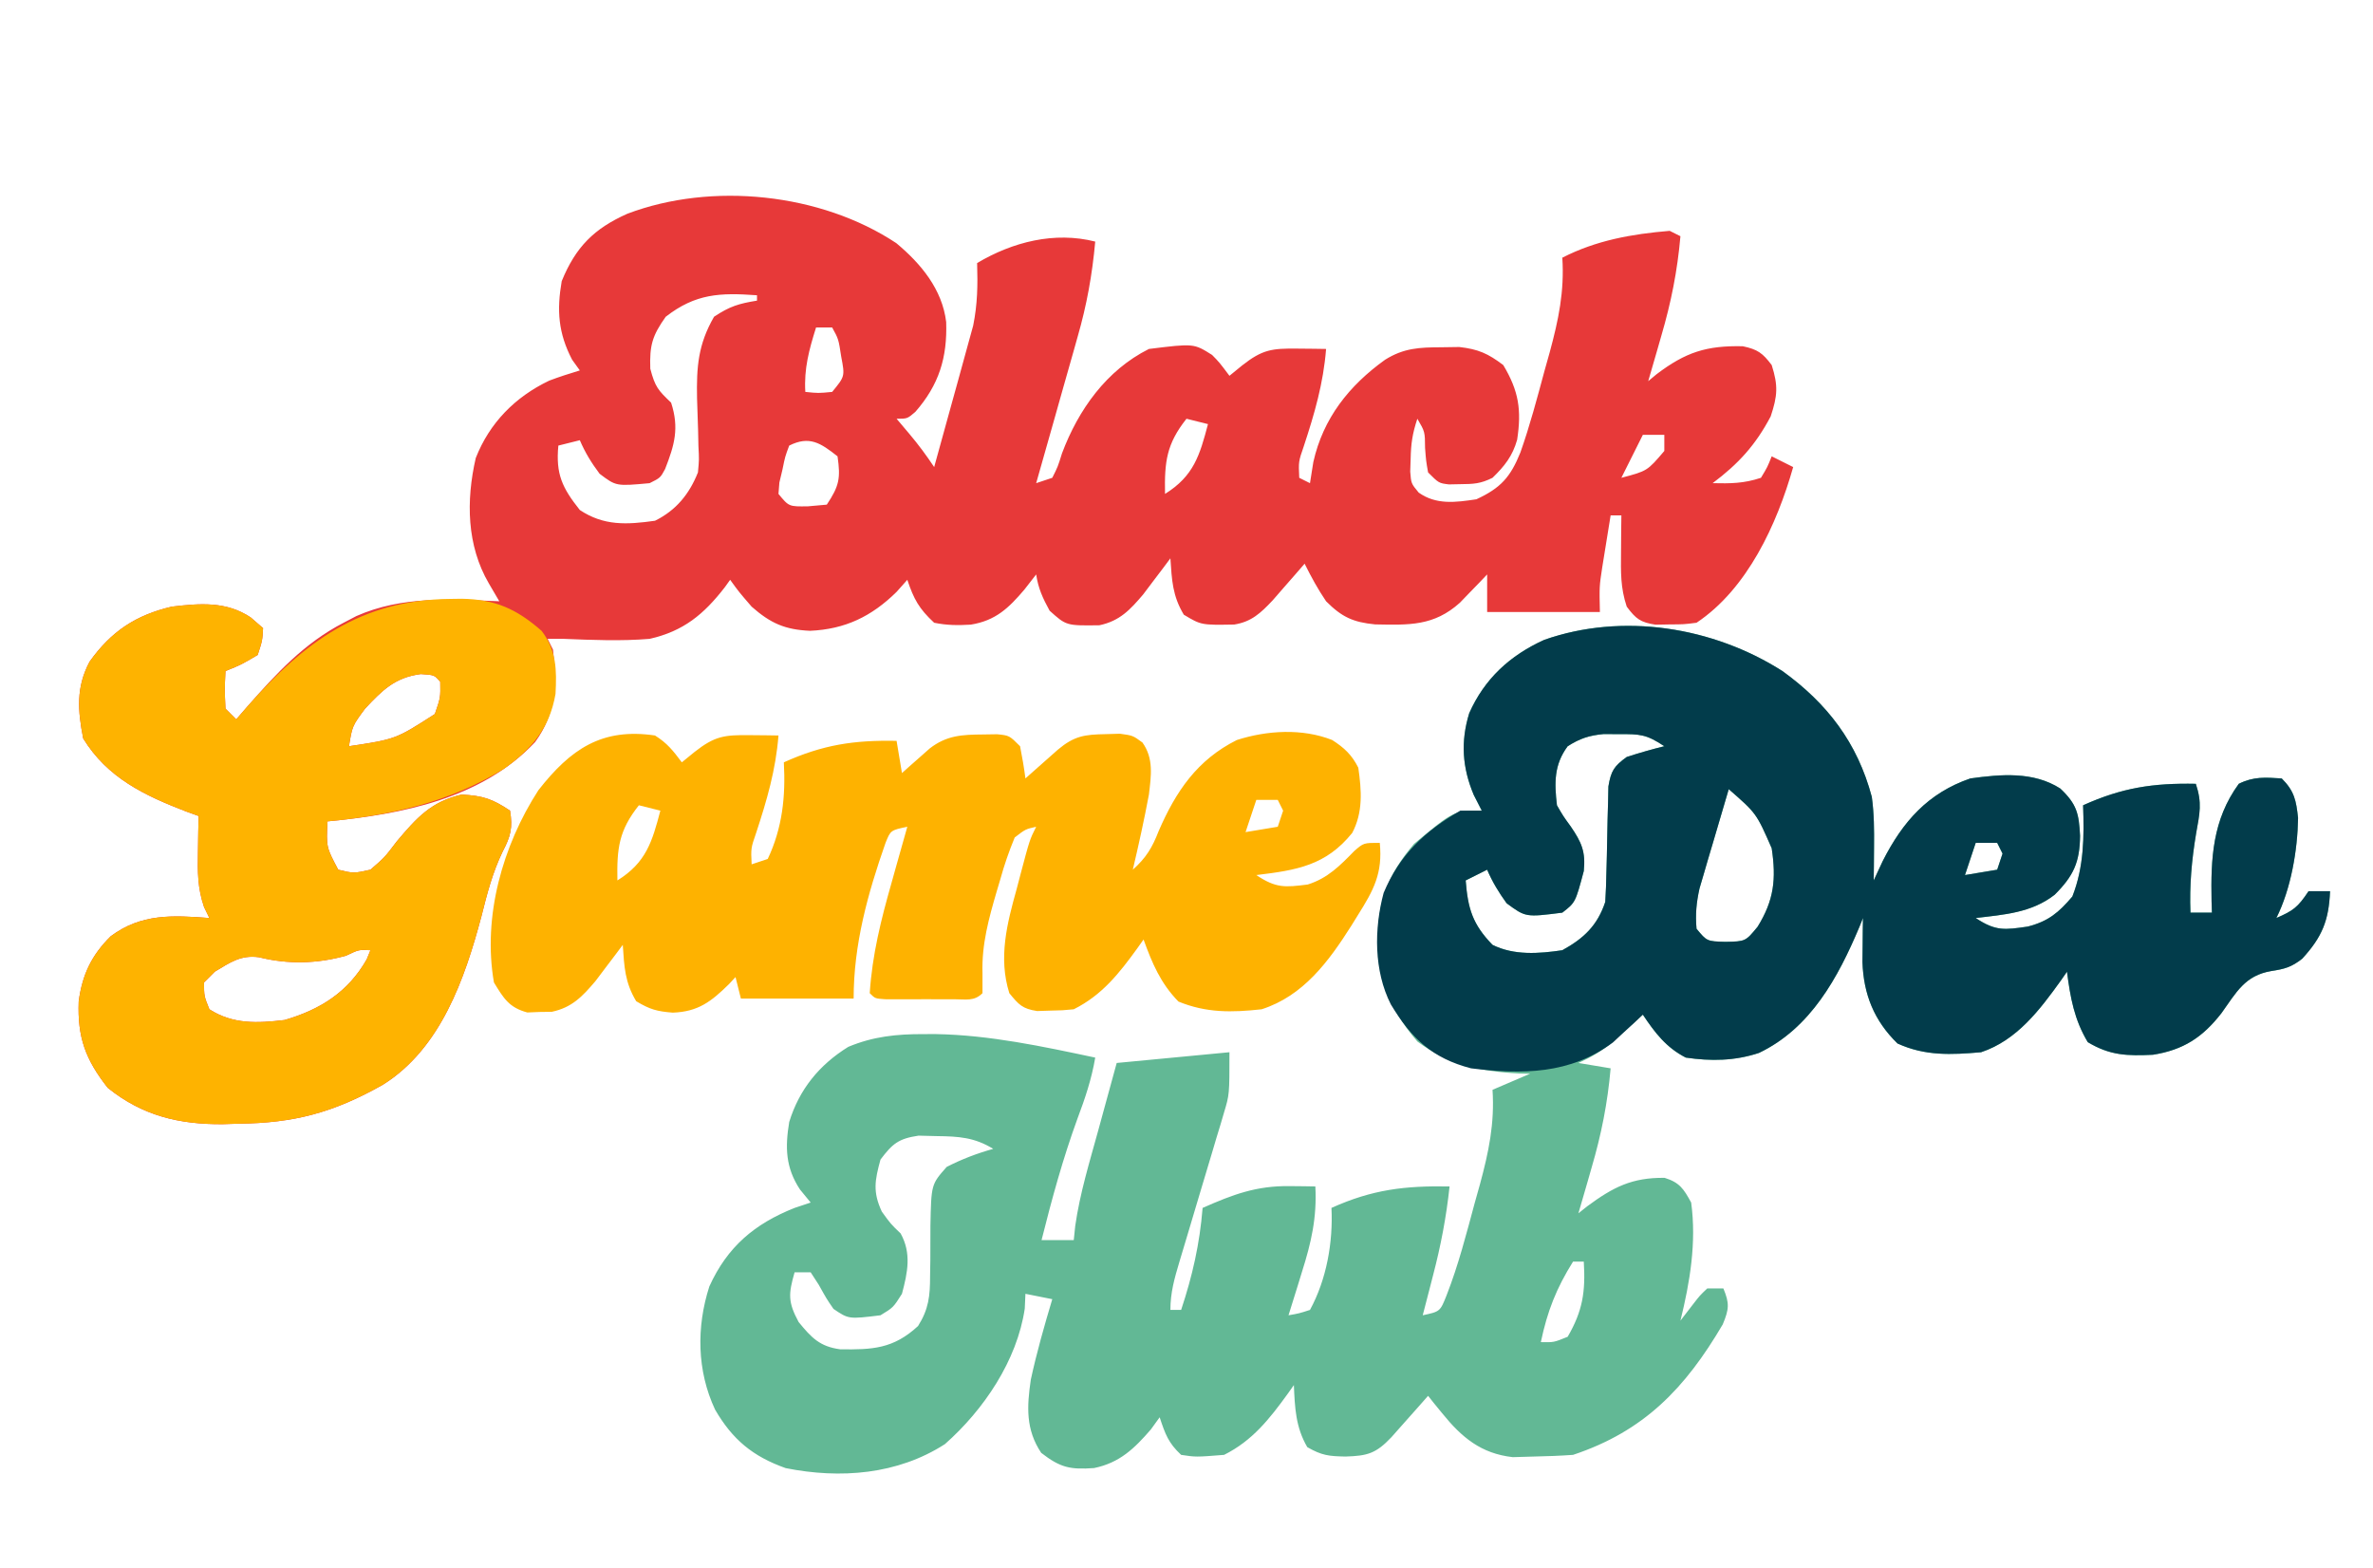 <?xml version="1.0" encoding="UTF-8"?>
<svg version="1.1" xmlns="http://www.w3.org/2000/svg" width="442" height="292">
<path d="M0 0 C8.369 6.047 13.962 13.352 16.648 23.434 C17.08 26.585 17.095 29.633 17.062 32.812 C17.053 33.974 17.044 35.135 17.035 36.332 C17.018 37.653 17.018 37.653 17 39 C17.557 37.804 18.114 36.608 18.688 35.375 C22.416 28.035 27.098 22.719 35 20 C40.688 19.217 46.726 18.667 51.75 21.875 C54.839 24.792 55.228 26.545 55.438 30.688 C55.387 35.642 54.189 38.19 50.707 41.664 C46.394 45.04 41.289 45.365 36 46 C39.737 48.491 41.417 48.212 45.711 47.59 C49.554 46.6 51.442 44.994 54 42 C56.169 36.498 56.212 30.835 56 25 C63.266 21.723 69.044 20.844 77 21 C78.195 24.586 77.726 26.489 77.062 30.188 C76.221 35.236 75.8 39.894 76 45 C77.32 45 78.64 45 80 45 C79.977 44.299 79.954 43.597 79.93 42.875 C79.777 34.852 80.101 27.737 85 21 C87.763 19.619 89.947 19.809 93 20 C95.363 22.363 95.687 24.098 96.043 27.367 C95.944 33.413 94.719 40.562 92 46 C95.161 44.63 95.993 44.011 98 41 C99.32 41 100.64 41 102 41 C101.777 46.467 100.522 49.544 96.805 53.59 C94.797 55.158 93.553 55.492 91.062 55.875 C86.121 56.709 84.553 59.845 81.762 63.734 C78.258 68.241 74.66 70.581 69 71.473 C64.214 71.701 61.028 71.617 56.875 69.125 C54.349 64.914 53.628 60.828 53 56 C52.648 56.508 52.296 57.016 51.934 57.539 C47.944 63.101 43.684 68.772 37 71 C31.431 71.49 26.578 71.72 21.438 69.375 C17.073 65.123 15.113 60.224 14.902 54.203 C14.92 52.741 14.92 52.741 14.938 51.25 C14.947 50.265 14.956 49.28 14.965 48.266 C14.982 47.144 14.982 47.144 15 46 C14.781 46.545 14.562 47.091 14.336 47.652 C10.366 57.094 5.238 66.548 -4.375 71.133 C-8.899 72.627 -13.302 72.689 -18 72 C-21.65 70.124 -23.734 67.398 -26 64 C-26.531 64.482 -27.062 64.964 -27.609 65.461 C-28.316 66.093 -29.022 66.724 -29.75 67.375 C-30.446 68.001 -31.142 68.628 -31.859 69.273 C-33.845 70.875 -35.68 71.965 -38 73 C-35.03 73.495 -35.03 73.495 -32 74 C-32.562 80.458 -33.737 86.351 -35.562 92.562 C-35.796 93.38 -36.03 94.198 -36.271 95.041 C-36.841 97.029 -37.42 99.015 -38 101 C-37.455 100.567 -36.909 100.134 -36.348 99.688 C-31.495 96.104 -28.012 94.333 -21.945 94.398 C-19.149 95.263 -18.389 96.455 -17 99 C-15.99 106.405 -17.218 113.807 -19 121 C-18.237 120.01 -17.474 119.02 -16.688 118 C-15.387 116.312 -15.387 116.312 -14 115 C-13.01 115 -12.02 115 -11 115 C-9.838 117.811 -9.933 118.837 -11.117 121.699 C-18.114 133.594 -25.738 141.579 -39 146 C-41.434 146.172 -43.873 146.267 -46.312 146.312 C-48.256 146.369 -48.256 146.369 -50.238 146.426 C-56.129 145.759 -59.728 142.765 -63.375 138.25 C-63.878 137.636 -64.38 137.023 -64.898 136.391 C-65.262 135.932 -65.625 135.473 -66 135 C-66.626 135.71 -67.253 136.421 -67.898 137.152 C-69.124 138.531 -69.124 138.531 -70.375 139.938 C-71.187 140.854 -71.999 141.771 -72.836 142.715 C-75.718 145.758 -77.302 146.184 -81.375 146.312 C-84.455 146.253 -85.783 146.125 -88.5 144.562 C-90.668 140.859 -90.819 137.232 -91 133 C-91.375 133.531 -91.75 134.062 -92.137 134.609 C-95.528 139.29 -98.716 143.358 -104 146 C-109.251 146.417 -109.251 146.417 -112 146 C-114.401 143.754 -114.958 142.127 -116 139 C-116.536 139.743 -117.073 140.485 -117.625 141.25 C-120.714 144.827 -123.454 147.474 -128.211 148.457 C-132.638 148.773 -134.475 148.407 -138.062 145.625 C-140.963 141.284 -140.735 137.017 -140 132 C-138.906 126.934 -137.483 121.964 -136 117 C-137.65 116.67 -139.3 116.34 -141 116 C-141.041 116.907 -141.083 117.815 -141.125 118.75 C-142.556 128.437 -148.774 137.625 -156 144 C-164.822 149.681 -175.472 150.506 -185.656 148.469 C-191.794 146.297 -195.589 143.127 -198.812 137.562 C-202.193 130.344 -202.313 122.204 -199.875 114.625 C-196.525 107.239 -191.45 102.955 -184 100 C-182.515 99.505 -182.515 99.505 -181 99 C-181.66 98.196 -182.32 97.391 -183 96.562 C-185.684 92.488 -185.78 88.737 -185 84 C-183.125 77.909 -179.407 73.355 -174 70 C-169.346 68.053 -164.992 67.616 -160 67.625 C-158.857 67.623 -158.857 67.623 -157.692 67.621 C-147.632 67.799 -137.812 69.922 -128 72 C-128.676 75.999 -129.885 79.583 -131.312 83.375 C-134.023 90.813 -136.075 98.323 -138 106 C-136.02 106 -134.04 106 -132 106 C-131.863 104.683 -131.863 104.683 -131.723 103.34 C-130.859 97.293 -129.057 91.441 -127.438 85.562 C-127.108 84.354 -126.779 83.146 -126.439 81.9 C-125.63 78.933 -124.816 75.966 -124 73 C-113.605 72.01 -113.605 72.01 -103 71 C-103 78.874 -103 78.874 -104.01 82.235 C-104.23 82.986 -104.45 83.737 -104.677 84.51 C-104.918 85.295 -105.158 86.081 -105.406 86.891 C-105.772 88.13 -105.772 88.13 -106.146 89.395 C-106.922 92.016 -107.71 94.633 -108.5 97.25 C-109.288 99.882 -110.073 102.514 -110.854 105.148 C-111.339 106.782 -111.828 108.415 -112.323 110.046 C-113.242 113.126 -114 115.767 -114 119 C-113.34 119 -112.68 119 -112 119 C-109.887 112.635 -108.54 106.69 -108 100 C-102.361 97.506 -97.995 95.855 -91.75 95.938 C-90.412 95.951 -90.412 95.951 -89.047 95.965 C-88.371 95.976 -87.696 95.988 -87 96 C-86.693 101.788 -87.756 106.438 -89.5 111.938 C-89.738 112.717 -89.977 113.496 -90.223 114.299 C-90.806 116.202 -91.402 118.101 -92 120 C-90.03 119.656 -90.03 119.656 -88 119 C-84.909 113.333 -83.681 106.387 -84 100 C-76.39 96.568 -70.337 95.854 -62 96 C-62.605 101.656 -63.622 107.002 -65.062 112.5 C-65.249 113.227 -65.435 113.954 -65.627 114.703 C-66.08 116.47 -66.54 118.235 -67 120 C-63.754 119.302 -63.754 119.302 -62.543 116.246 C-60.359 110.661 -58.871 104.845 -57.312 99.062 C-56.992 97.921 -56.672 96.78 -56.342 95.604 C-54.703 89.555 -53.592 84.268 -54 78 C-51.69 77.01 -49.38 76.02 -47 75 C-47.678 74.986 -48.356 74.972 -49.055 74.957 C-56.215 74.59 -62.164 73.346 -68 69 C-73.914 62.148 -75.361 56.296 -75.281 47.367 C-74.765 41.191 -72.583 36.875 -68.625 32.188 C-61.2 26 -61.2 26 -56 26 C-56.495 25.031 -56.99 24.061 -57.5 23.062 C-59.636 17.993 -59.964 13.145 -58.344 7.859 C-55.499 1.435 -50.742 -2.927 -44.375 -5.812 C-29.787 -10.945 -12.93 -8.241 0 0 Z M-40 14 C-42.564 17.462 -42.487 20.822 -42 25 C-40.855 26.99 -40.855 26.99 -39.438 28.938 C-37.411 31.894 -36.633 33.652 -37 37.25 C-38.564 43.114 -38.564 43.114 -41 45 C-47.824 45.867 -47.824 45.867 -51.375 43.25 C-52.844 41.216 -54.013 39.303 -55 37 C-56.98 37.99 -56.98 37.99 -59 39 C-58.586 44.274 -57.71 47.177 -54 51 C-50.002 52.999 -45.334 52.644 -41 52 C-36.964 49.782 -34.46 47.379 -33 43 C-32.886 41.19 -32.822 39.376 -32.789 37.562 C-32.747 35.973 -32.747 35.973 -32.703 34.352 C-32.651 32.117 -32.607 29.883 -32.57 27.648 C-32.539 26.589 -32.508 25.529 -32.477 24.438 C-32.457 23.467 -32.437 22.496 -32.417 21.496 C-31.93 18.583 -31.366 17.717 -29 16 C-26.69 15.256 -24.357 14.578 -22 14 C-25.34 11.773 -26.533 11.729 -30.438 11.75 C-31.385 11.745 -32.332 11.74 -33.309 11.734 C-36.057 12.006 -37.679 12.538 -40 14 Z M-10 22 C-11.011 25.393 -12.007 28.79 -13 32.188 C-13.286 33.147 -13.572 34.107 -13.867 35.096 C-14.138 36.027 -14.409 36.958 -14.688 37.918 C-14.939 38.772 -15.19 39.625 -15.449 40.505 C-16.028 43.125 -16.24 45.327 -16 48 C-14.066 50.34 -14.066 50.34 -10.625 50.438 C-6.875 50.363 -6.875 50.363 -4.625 47.625 C-1.574 42.697 -1.13 38.757 -2 33 C-4.847 26.496 -4.847 26.496 -10 22 Z M36 32 C35.34 33.98 34.68 35.96 34 38 C35.98 37.67 37.96 37.34 40 37 C40.33 36.01 40.66 35.02 41 34 C40.67 33.34 40.34 32.68 40 32 C38.68 32 37.36 32 36 32 Z M-168 91 C-169.057 94.876 -169.462 97.007 -167.75 100.688 C-166.093 102.987 -166.093 102.987 -164.25 104.75 C-162.197 108.445 -162.94 112.018 -164 116 C-165.625 118.562 -165.625 118.562 -168 120 C-173.927 120.728 -173.927 120.728 -176.75 118.812 C-178 117 -178 117 -179.5 114.312 C-179.995 113.549 -180.49 112.786 -181 112 C-181.99 112 -182.98 112 -184 112 C-185.145 116.007 -185.266 117.506 -183.25 121.25 C-180.861 124.17 -179.319 125.822 -175.512 126.336 C-169.515 126.419 -165.621 126.266 -161 122 C-159.019 118.847 -158.76 116.41 -158.762 112.719 C-158.746 111.712 -158.729 110.705 -158.713 109.668 C-158.696 107.556 -158.691 105.444 -158.697 103.332 C-158.544 95.615 -158.544 95.615 -155.664 92.359 C-152.828 90.912 -150.066 89.856 -147 89 C-150.503 86.853 -153.43 86.672 -157.5 86.625 C-158.624 86.597 -159.748 86.568 -160.906 86.539 C-164.64 87.095 -165.754 88.022 -168 91 Z M-39 110 C-42.124 114.998 -43.786 119.232 -45 125 C-42.577 125.052 -42.577 125.052 -40 124 C-37.207 119.185 -36.656 115.624 -37 110 C-37.66 110 -38.32 110 -39 110 Z " fill="#62B895" transform="translate(332,125)"/>
<path d="M0 0 C4.594 3.827 8.563 8.598 9.297 14.695 C9.52 21.326 7.96 26.401 3.547 31.441 C2.059 32.715 2.059 32.715 0.059 32.715 C1.234 34.107 1.234 34.107 2.434 35.527 C4.138 37.545 5.584 39.503 7.059 41.715 C8.211 37.592 9.35 33.466 10.477 29.337 C10.861 27.936 11.249 26.535 11.641 25.136 C12.206 23.113 12.759 21.086 13.309 19.059 C13.644 17.844 13.979 16.629 14.324 15.377 C15.137 11.326 15.186 7.833 15.059 3.715 C21.692 -0.229 29.477 -2.205 37.059 -0.285 C36.502 5.875 35.484 11.534 33.773 17.469 C33.553 18.255 33.332 19.041 33.105 19.852 C32.409 22.329 31.703 24.803 30.996 27.277 C30.518 28.971 30.041 30.664 29.564 32.357 C28.403 36.479 27.233 40.597 26.059 44.715 C27.049 44.385 28.039 44.055 29.059 43.715 C30.092 41.656 30.092 41.656 30.871 39.152 C33.912 31.058 39.136 23.676 47.059 19.715 C55.418 18.679 55.418 18.679 58.828 20.832 C60.184 22.215 60.184 22.215 62.059 24.715 C62.842 24.075 63.626 23.436 64.434 22.777 C68.196 19.821 69.958 19.597 74.684 19.652 C76.188 19.666 76.188 19.666 77.723 19.68 C78.879 19.697 78.879 19.697 80.059 19.715 C79.557 26.106 77.902 31.776 75.898 37.859 C74.918 40.698 74.918 40.698 75.059 43.715 C75.719 44.045 76.379 44.375 77.059 44.715 C77.265 43.415 77.471 42.116 77.684 40.777 C79.509 32.614 84.357 26.523 91.059 21.715 C94.539 19.543 97.427 19.416 101.496 19.402 C102.609 19.386 103.721 19.369 104.867 19.352 C108.408 19.755 110.237 20.572 113.059 22.715 C115.946 27.527 116.495 31.093 115.645 36.629 C114.792 39.662 113.298 41.543 111.059 43.715 C108.83 44.829 107.528 44.88 105.059 44.902 C104.357 44.917 103.656 44.931 102.934 44.945 C101.059 44.715 101.059 44.715 99.059 42.715 C98.68 40.586 98.68 40.586 98.496 38.152 C98.474 35.134 98.474 35.134 97.059 32.715 C96.138 35.475 95.866 37.348 95.809 40.215 C95.783 40.988 95.757 41.762 95.73 42.559 C95.902 44.773 95.902 44.773 97.305 46.469 C100.586 48.8 104.216 48.293 108.059 47.715 C112.609 45.608 114.395 43.583 116.251 38.996 C118.019 34.003 119.368 28.889 120.746 23.777 C121.066 22.636 121.387 21.494 121.717 20.318 C123.356 14.27 124.466 8.983 124.059 2.715 C130.394 -0.527 136.985 -1.692 144.059 -2.285 C144.719 -1.955 145.379 -1.625 146.059 -1.285 C145.496 5.173 144.321 11.065 142.496 17.277 C142.262 18.095 142.028 18.913 141.787 19.756 C141.217 21.744 140.639 23.73 140.059 25.715 C140.581 25.282 141.103 24.849 141.641 24.402 C147.046 20.313 150.912 19.066 157.676 19.211 C160.444 19.796 161.372 20.478 163.059 22.715 C164.279 26.551 164.154 28.428 162.871 32.277 C160.057 37.614 156.874 41.103 152.059 44.715 C155.401 44.789 157.862 44.78 161.059 43.715 C162.267 41.715 162.267 41.715 163.059 39.715 C164.379 40.375 165.699 41.035 167.059 41.715 C164.045 52.353 158.531 64.4 149.059 70.715 C146.684 71.016 146.684 71.016 144.059 71.027 C142.759 71.052 142.759 71.052 141.434 71.078 C138.592 70.643 137.763 69.989 136.059 67.715 C134.872 64.154 134.962 61.277 134.996 57.527 C135.005 56.255 135.014 54.983 135.023 53.672 C135.041 52.208 135.041 52.208 135.059 50.715 C134.399 50.715 133.739 50.715 133.059 50.715 C132.721 52.777 132.388 54.839 132.059 56.902 C131.873 58.051 131.687 59.199 131.496 60.383 C130.95 63.981 130.95 63.981 131.059 68.715 C124.129 68.715 117.199 68.715 110.059 68.715 C110.059 66.405 110.059 64.095 110.059 61.715 C109.6 62.197 109.141 62.679 108.668 63.176 C107.748 64.123 107.748 64.123 106.809 65.09 C105.904 66.03 105.904 66.03 104.98 66.988 C100.122 71.353 95.53 71.144 89.195 71.023 C85.064 70.617 82.997 69.653 80.059 66.715 C78.51 64.433 77.298 62.194 76.059 59.715 C75.516 60.341 74.973 60.968 74.414 61.613 C73.341 62.839 73.341 62.839 72.246 64.09 C71.538 64.902 70.831 65.714 70.102 66.551 C67.898 68.885 66.18 70.537 62.938 71.051 C56.791 71.154 56.791 71.154 53.559 69.215 C51.446 65.694 51.331 62.801 51.059 58.715 C50.6 59.33 50.141 59.945 49.668 60.578 C48.748 61.79 48.748 61.79 47.809 63.027 C47.205 63.828 46.602 64.628 45.98 65.453 C43.537 68.329 41.603 70.389 37.84 71.184 C31.673 71.268 31.673 71.268 28.559 68.465 C27.284 66.128 26.446 64.329 26.059 61.715 C25.337 62.643 24.615 63.571 23.871 64.527 C20.947 67.973 18.511 70.319 13.883 71.066 C11.474 71.216 9.425 71.197 7.059 70.715 C4.256 68.123 3.259 66.316 2.059 62.715 C1.399 63.457 0.739 64.2 0.059 64.965 C-4.592 69.538 -9.512 71.929 -16.066 72.215 C-20.71 72.008 -23.397 70.837 -26.941 67.715 C-29.316 64.965 -29.316 64.965 -30.941 62.715 C-31.27 63.174 -31.599 63.633 -31.938 64.105 C-35.853 69.156 -39.629 72.284 -45.941 73.715 C-51.272 74.155 -56.605 73.931 -61.941 73.715 C-62.931 73.715 -63.921 73.715 -64.941 73.715 C-64.611 74.375 -64.281 75.035 -63.941 75.715 C-63.178 82.193 -63.355 87.561 -67.27 92.938 C-77.21 103.505 -92.125 106.399 -105.941 107.715 C-106.176 112.505 -106.176 112.505 -103.941 116.715 C-101.067 117.409 -101.067 117.409 -97.941 116.715 C-95.295 114.426 -95.295 114.426 -93.004 111.402 C-89.321 107.038 -86.622 104.026 -80.941 102.715 C-76.979 102.943 -75.266 103.498 -71.941 105.715 C-71.412 108.893 -71.822 110.486 -73.32 113.348 C-75.212 117.277 -76.2 121.127 -77.254 125.34 C-80.365 137.009 -84.834 149.992 -95.604 156.759 C-104.795 161.953 -112.121 163.923 -122.566 164.027 C-123.514 164.056 -124.461 164.085 -125.438 164.115 C-133.582 164.188 -140.463 162.527 -146.879 157.34 C-151.032 152.054 -152.533 147.927 -152.281 141.242 C-151.612 136.265 -149.894 132.644 -146.316 129.109 C-140.607 124.863 -134.806 125.2 -127.941 125.715 C-128.269 125.041 -128.596 124.366 -128.934 123.672 C-130.151 120.1 -130.137 117.168 -130.066 113.402 C-130.048 112.148 -130.03 110.894 -130.012 109.602 C-129.989 108.649 -129.965 107.696 -129.941 106.715 C-131.102 106.295 -131.102 106.295 -132.285 105.867 C-140.084 102.865 -146.937 99.597 -151.441 92.277 C-152.47 87.004 -152.791 82.752 -150.254 77.965 C-146.233 72.314 -141.643 69.288 -134.941 67.715 C-129.684 67.095 -124.808 66.69 -120.254 69.715 C-119.491 70.375 -118.728 71.035 -117.941 71.715 C-118.066 74.027 -118.066 74.027 -118.941 76.715 C-122.004 78.527 -122.004 78.527 -124.941 79.715 C-125.108 83.131 -125.108 83.131 -124.941 86.715 C-124.281 87.375 -123.621 88.035 -122.941 88.715 C-122.252 87.918 -121.562 87.122 -120.852 86.301 C-115.442 80.155 -110.309 74.531 -102.941 70.715 C-102.159 70.305 -101.376 69.895 -100.57 69.473 C-91.985 65.683 -83.122 66.351 -73.941 66.715 C-74.581 65.622 -75.22 64.529 -75.879 63.402 C-80.018 56.325 -80.145 47.968 -78.328 40.039 C-75.757 33.482 -70.991 28.65 -64.645 25.617 C-62.772 24.903 -60.859 24.297 -58.941 23.715 C-59.416 23.055 -59.89 22.395 -60.379 21.715 C-62.974 16.732 -63.249 12.501 -62.316 7.09 C-59.718 0.711 -56.271 -2.719 -50.086 -5.473 C-34.37 -11.427 -14.078 -9.33 0 0 Z M-42.941 13.715 C-45.454 17.248 -45.964 19.058 -45.816 23.402 C-44.912 26.828 -44.351 27.406 -41.941 29.715 C-40.394 34.469 -41.307 37.602 -43.055 42.078 C-43.941 43.715 -43.941 43.715 -45.941 44.715 C-52.178 45.292 -52.178 45.292 -55.254 42.965 C-56.779 40.932 -57.942 39.046 -58.941 36.715 C-60.261 37.045 -61.581 37.375 -62.941 37.715 C-63.446 43.01 -62.229 45.582 -58.941 49.715 C-54.477 52.691 -50.174 52.455 -44.941 51.715 C-41.007 49.771 -38.557 46.763 -36.941 42.715 C-36.716 40.316 -36.716 40.316 -36.852 37.758 C-36.882 36.336 -36.882 36.336 -36.912 34.885 C-36.973 32.908 -37.038 30.931 -37.107 28.955 C-37.223 23.048 -36.916 18.884 -33.941 13.715 C-31.024 11.77 -29.316 11.262 -25.941 10.715 C-25.941 10.385 -25.941 10.055 -25.941 9.715 C-32.846 9.215 -37.371 9.395 -42.941 13.715 Z M-14.941 15.715 C-16.234 19.834 -17.204 23.383 -16.941 27.715 C-14.525 27.965 -14.525 27.965 -11.941 27.715 C-9.558 24.818 -9.558 24.818 -10.254 21.152 C-10.753 17.872 -10.753 17.872 -11.941 15.715 C-12.931 15.715 -13.921 15.715 -14.941 15.715 Z M54.059 32.715 C50.322 37.426 49.946 40.734 50.059 46.715 C55.405 43.391 56.534 39.515 58.059 33.715 C56.739 33.385 55.419 33.055 54.059 32.715 Z M139.059 35.715 C137.739 38.355 136.419 40.995 135.059 43.715 C139.883 42.445 139.883 42.445 143.059 38.715 C143.059 37.725 143.059 36.735 143.059 35.715 C141.739 35.715 140.419 35.715 139.059 35.715 Z M-19.941 37.715 C-20.706 39.76 -20.706 39.76 -21.191 42.152 C-21.382 42.955 -21.573 43.759 -21.77 44.586 C-21.826 45.288 -21.883 45.991 -21.941 46.715 C-19.997 49.087 -19.997 49.087 -16.441 49.027 C-15.286 48.924 -14.131 48.821 -12.941 48.715 C-10.626 45.241 -10.346 43.801 -10.941 39.715 C-14.102 37.219 -16.181 35.835 -19.941 37.715 Z M-98.941 86.715 C-101.323 89.936 -101.323 89.936 -101.941 93.715 C-93.238 92.409 -93.238 92.409 -85.941 87.715 C-84.884 84.631 -84.884 84.631 -84.941 81.715 C-86.023 80.44 -86.023 80.44 -88.566 80.277 C-93.34 80.896 -95.726 83.264 -98.941 86.715 Z M-102.441 132.715 C-107.778 134.24 -113.288 134.378 -118.691 133.027 C-122.092 132.555 -124.069 133.991 -126.941 135.715 C-127.601 136.375 -128.261 137.035 -128.941 137.715 C-128.932 140.262 -128.932 140.262 -127.941 142.715 C-123.545 145.542 -118.986 145.314 -113.941 144.715 C-107.319 142.782 -102.108 139.532 -98.629 133.402 C-98.402 132.845 -98.175 132.289 -97.941 131.715 C-100.081 131.591 -100.081 131.591 -102.441 132.715 Z " fill="#E73939" transform="translate(166.941,45.285)"/>
<path d="M0 0 C8.369 6.047 13.962 13.352 16.648 23.434 C17.08 26.585 17.095 29.633 17.062 32.812 C17.053 33.974 17.044 35.135 17.035 36.332 C17.024 37.212 17.012 38.093 17 39 C17.557 37.804 18.114 36.608 18.688 35.375 C22.416 28.035 27.098 22.719 35 20 C40.688 19.217 46.726 18.667 51.75 21.875 C54.839 24.792 55.228 26.545 55.438 30.688 C55.387 35.642 54.189 38.19 50.707 41.664 C46.394 45.04 41.289 45.365 36 46 C39.737 48.491 41.417 48.212 45.711 47.59 C49.554 46.6 51.442 44.994 54 42 C56.169 36.498 56.212 30.835 56 25 C63.266 21.723 69.044 20.844 77 21 C78.195 24.586 77.726 26.489 77.062 30.188 C76.221 35.236 75.8 39.894 76 45 C77.32 45 78.64 45 80 45 C79.977 44.299 79.954 43.597 79.93 42.875 C79.777 34.852 80.101 27.737 85 21 C87.763 19.619 89.947 19.809 93 20 C95.363 22.363 95.687 24.098 96.043 27.367 C95.944 33.413 94.719 40.562 92 46 C95.161 44.63 95.993 44.011 98 41 C99.32 41 100.64 41 102 41 C101.777 46.467 100.522 49.544 96.805 53.59 C94.797 55.158 93.553 55.492 91.062 55.875 C86.121 56.709 84.553 59.845 81.762 63.734 C78.258 68.241 74.66 70.581 69 71.473 C64.214 71.701 61.028 71.617 56.875 69.125 C54.349 64.914 53.628 60.828 53 56 C52.648 56.508 52.296 57.016 51.934 57.539 C47.944 63.101 43.684 68.772 37 71 C31.431 71.49 26.578 71.72 21.438 69.375 C17.073 65.123 15.113 60.224 14.902 54.203 C14.914 53.229 14.926 52.254 14.938 51.25 C14.947 50.265 14.956 49.28 14.965 48.266 C14.976 47.518 14.988 46.77 15 46 C14.781 46.545 14.562 47.091 14.336 47.652 C10.366 57.094 5.238 66.548 -4.375 71.133 C-8.899 72.627 -13.302 72.689 -18 72 C-21.65 70.124 -23.734 67.398 -26 64 C-26.496 64.471 -26.993 64.941 -27.504 65.426 C-28.523 66.36 -28.523 66.36 -29.562 67.312 C-30.224 67.927 -30.885 68.542 -31.566 69.176 C-39.516 75.135 -48.512 75.163 -58 74 C-65.244 72.121 -69.135 68.405 -72.941 62.086 C-76.114 55.834 -76.078 48.021 -74.281 41.32 C-71.336 34.265 -66.615 29.8 -60 26 C-58.68 26 -57.36 26 -56 26 C-56.495 25.031 -56.99 24.061 -57.5 23.062 C-59.636 17.993 -59.964 13.145 -58.344 7.859 C-55.499 1.435 -50.742 -2.927 -44.375 -5.812 C-29.787 -10.945 -12.93 -8.241 0 0 Z M-40 14 C-42.564 17.462 -42.487 20.822 -42 25 C-40.855 26.99 -40.855 26.99 -39.438 28.938 C-37.411 31.894 -36.633 33.652 -37 37.25 C-38.564 43.114 -38.564 43.114 -41 45 C-47.824 45.867 -47.824 45.867 -51.375 43.25 C-52.844 41.216 -54.013 39.303 -55 37 C-56.98 37.99 -56.98 37.99 -59 39 C-58.586 44.274 -57.71 47.177 -54 51 C-50.002 52.999 -45.334 52.644 -41 52 C-36.964 49.782 -34.46 47.379 -33 43 C-32.886 41.19 -32.822 39.376 -32.789 37.562 C-32.747 35.973 -32.747 35.973 -32.703 34.352 C-32.651 32.117 -32.607 29.883 -32.57 27.648 C-32.539 26.589 -32.508 25.529 -32.477 24.438 C-32.457 23.467 -32.437 22.496 -32.417 21.496 C-31.93 18.583 -31.366 17.717 -29 16 C-26.69 15.256 -24.357 14.578 -22 14 C-25.34 11.773 -26.533 11.729 -30.438 11.75 C-31.385 11.745 -32.332 11.74 -33.309 11.734 C-36.057 12.006 -37.679 12.538 -40 14 Z M-10 22 C-11.011 25.393 -12.007 28.79 -13 32.188 C-13.286 33.147 -13.572 34.107 -13.867 35.096 C-14.138 36.027 -14.409 36.958 -14.688 37.918 C-14.939 38.772 -15.19 39.625 -15.449 40.505 C-16.028 43.125 -16.24 45.327 -16 48 C-14.066 50.34 -14.066 50.34 -10.625 50.438 C-6.875 50.363 -6.875 50.363 -4.625 47.625 C-1.574 42.697 -1.13 38.757 -2 33 C-4.847 26.496 -4.847 26.496 -10 22 Z M36 32 C35.34 33.98 34.68 35.96 34 38 C35.98 37.67 37.96 37.34 40 37 C40.33 36.01 40.66 35.02 41 34 C40.67 33.34 40.34 32.68 40 32 C38.68 32 37.36 32 36 32 Z " fill="#023C4B" transform="translate(332,125)"/>
<path d="M0 0 C2.293 1.448 3.344 2.793 5 5 C5.784 4.361 6.567 3.721 7.375 3.062 C11.138 0.106 12.899 -0.117 17.625 -0.062 C19.129 -0.049 19.129 -0.049 20.664 -0.035 C21.435 -0.024 22.206 -0.012 23 0 C22.499 6.391 20.844 12.061 18.84 18.145 C17.859 20.984 17.859 20.984 18 24 C18.99 23.67 19.98 23.34 21 23 C23.741 17.214 24.35 11.308 24 5 C31.266 1.723 37.044 0.844 45 1 C45.495 3.97 45.495 3.97 46 7 C46.706 6.368 46.706 6.368 47.426 5.723 C48.048 5.175 48.671 4.627 49.312 4.062 C49.927 3.517 50.542 2.972 51.176 2.41 C54.333 -0.031 57.207 -0.159 61.062 -0.188 C62.379 -0.209 62.379 -0.209 63.723 -0.23 C66 0 66 0 68 2 C68.398 3.988 68.738 5.989 69 8 C69.554 7.506 70.109 7.013 70.68 6.504 C71.404 5.863 72.129 5.223 72.875 4.562 C73.594 3.924 74.314 3.286 75.055 2.629 C78.105 0.075 80.02 -0.181 83.938 -0.25 C85.25 -0.289 85.25 -0.289 86.59 -0.328 C89 0 89 0 90.793 1.309 C92.925 4.296 92.407 7.524 92 11 C91.122 15.697 90.097 20.35 89 25 C91.469 22.796 92.622 20.884 93.812 17.812 C97.014 10.411 100.999 4.532 108.367 0.848 C113.99 -0.963 120.563 -1.356 126.129 0.84 C128.371 2.272 129.806 3.612 131 6 C131.613 10.244 131.909 14.273 129.871 18.145 C124.976 24.216 119.532 25.096 112 26 C115.693 28.462 117.322 28.3 121.582 27.758 C125.306 26.591 127.585 24.245 130.273 21.496 C132 20 132 20 135 20 C135.567 25.662 133.854 28.815 130.938 33.438 C130.528 34.099 130.119 34.761 129.698 35.442 C125.482 42.092 120.766 48.509 113 51 C107.465 51.611 102.693 51.695 97.5 49.562 C94.158 46.136 92.619 42.457 91 38 C90.625 38.531 90.25 39.062 89.863 39.609 C86.472 44.29 83.284 48.358 78 51 C75.941 51.203 75.941 51.203 73.562 51.25 C72.78 51.276 71.998 51.302 71.191 51.328 C68.427 50.914 67.749 50.14 66 48 C63.922 41.386 65.572 35.03 67.375 28.562 C67.61 27.666 67.844 26.769 68.086 25.846 C69.791 19.418 69.791 19.418 71 17 C69.007 17.45 69.007 17.45 67 19 C65.912 21.642 65.07 24.079 64.312 26.812 C64.1 27.525 63.888 28.237 63.67 28.971 C62.178 34.059 60.837 38.908 61 44.25 C61 45.487 61 46.725 61 48 C59.444 49.556 57.94 49.13 55.781 49.133 C54.507 49.135 54.507 49.135 53.207 49.137 C52.314 49.133 51.42 49.129 50.5 49.125 C49.607 49.129 48.713 49.133 47.793 49.137 C46.943 49.135 46.094 49.134 45.219 49.133 C44.434 49.132 43.65 49.131 42.842 49.129 C41 49 41 49 40 48 C40.458 40.86 42.105 34.3 44.062 27.438 C44.344 26.429 44.626 25.42 44.916 24.381 C45.604 21.919 46.299 19.459 47 17 C43.886 17.654 43.886 17.654 42.938 20.012 C39.616 29.493 37 38.91 37 49 C30.07 49 23.14 49 16 49 C15.505 47.02 15.505 47.02 15 45 C14.599 45.433 14.198 45.866 13.785 46.312 C10.466 49.564 8.065 51.452 3.312 51.625 C0.379 51.395 -0.931 51.042 -3.5 49.5 C-5.613 45.979 -5.728 43.086 -6 39 C-6.459 39.615 -6.918 40.23 -7.391 40.863 C-8.004 41.672 -8.618 42.48 -9.25 43.312 C-9.853 44.113 -10.457 44.914 -11.078 45.738 C-13.522 48.614 -15.456 50.674 -19.219 51.469 C-20.348 51.484 -20.348 51.484 -21.5 51.5 C-22.253 51.531 -23.006 51.562 -23.781 51.594 C-27.181 50.684 -28.2 48.954 -30 46 C-32.129 33.743 -28.39 20.508 -21.719 10.195 C-15.701 2.509 -9.894 -1.46 0 0 Z M112 12 C111.34 13.98 110.68 15.96 110 18 C111.98 17.67 113.96 17.34 116 17 C116.33 16.01 116.66 15.02 117 14 C116.67 13.34 116.34 12.68 116 12 C114.68 12 113.36 12 112 12 Z M-3 13 C-6.737 17.712 -7.113 21.019 -7 27 C-1.653 23.676 -0.525 19.801 1 14 C-0.32 13.67 -1.64 13.34 -3 13 Z " fill="#FEB200" transform="translate(122,137)"/>
<path d="M0 0 C1.076 -0.015 1.076 -0.015 2.174 -0.031 C8.457 0.073 12.377 1.863 17.062 5.938 C19.853 9.58 19.896 13.226 19.66 17.691 C18.554 24.119 15.222 27.975 10 31.688 C-0.263 37.951 -10.989 40.311 -22.812 41.438 C-23.047 46.227 -23.047 46.227 -20.812 50.438 C-17.938 51.131 -17.938 51.131 -14.812 50.438 C-12.166 48.149 -12.166 48.149 -9.875 45.125 C-6.192 40.761 -3.493 37.748 2.188 36.438 C6.15 36.666 7.862 37.221 11.188 39.438 C11.717 42.616 11.307 44.209 9.809 47.07 C7.917 51 6.929 54.85 5.875 59.062 C2.764 70.732 -1.705 83.714 -12.475 90.482 C-21.666 95.676 -28.992 97.646 -39.438 97.75 C-40.385 97.779 -41.332 97.808 -42.309 97.838 C-50.453 97.91 -57.334 96.25 -63.75 91.062 C-67.903 85.777 -69.404 81.65 -69.152 74.965 C-68.483 69.988 -66.765 66.367 -63.188 62.832 C-57.478 58.585 -51.678 58.923 -44.812 59.438 C-45.14 58.763 -45.467 58.089 -45.805 57.395 C-47.022 53.822 -47.008 50.89 -46.938 47.125 C-46.919 45.871 -46.901 44.616 -46.883 43.324 C-46.86 42.372 -46.836 41.419 -46.812 40.438 C-47.586 40.158 -48.359 39.878 -49.156 39.59 C-56.955 36.588 -63.808 33.32 -68.312 26 C-69.341 20.727 -69.662 16.474 -67.125 11.688 C-63.104 6.037 -58.514 3.011 -51.812 1.438 C-46.556 0.818 -41.679 0.412 -37.125 3.438 C-36.362 4.098 -35.599 4.758 -34.812 5.438 C-34.938 7.75 -34.938 7.75 -35.812 10.438 C-38.875 12.25 -38.875 12.25 -41.812 13.438 C-41.979 16.854 -41.979 16.854 -41.812 20.438 C-41.153 21.098 -40.492 21.758 -39.812 22.438 C-39.123 21.641 -38.433 20.844 -37.723 20.023 C-27.16 8.023 -16.567 0.167 0 0 Z M-15.812 20.438 C-18.194 23.658 -18.194 23.658 -18.812 27.438 C-10.109 26.132 -10.109 26.132 -2.812 21.438 C-1.755 18.354 -1.755 18.354 -1.812 15.438 C-2.894 14.163 -2.894 14.163 -5.438 14 C-10.211 14.619 -12.597 16.986 -15.812 20.438 Z M-19.312 66.438 C-24.65 67.962 -30.159 68.101 -35.562 66.75 C-38.963 66.278 -40.94 67.714 -43.812 69.438 C-44.472 70.097 -45.133 70.757 -45.812 71.438 C-45.803 73.985 -45.803 73.985 -44.812 76.438 C-40.416 79.264 -35.857 79.037 -30.812 78.438 C-24.19 76.505 -18.979 73.254 -15.5 67.125 C-15.273 66.568 -15.046 66.011 -14.812 65.438 C-16.952 65.314 -16.952 65.314 -19.312 66.438 Z " fill="#FEB300" transform="translate(83.812,111.562)"/>
</svg>
